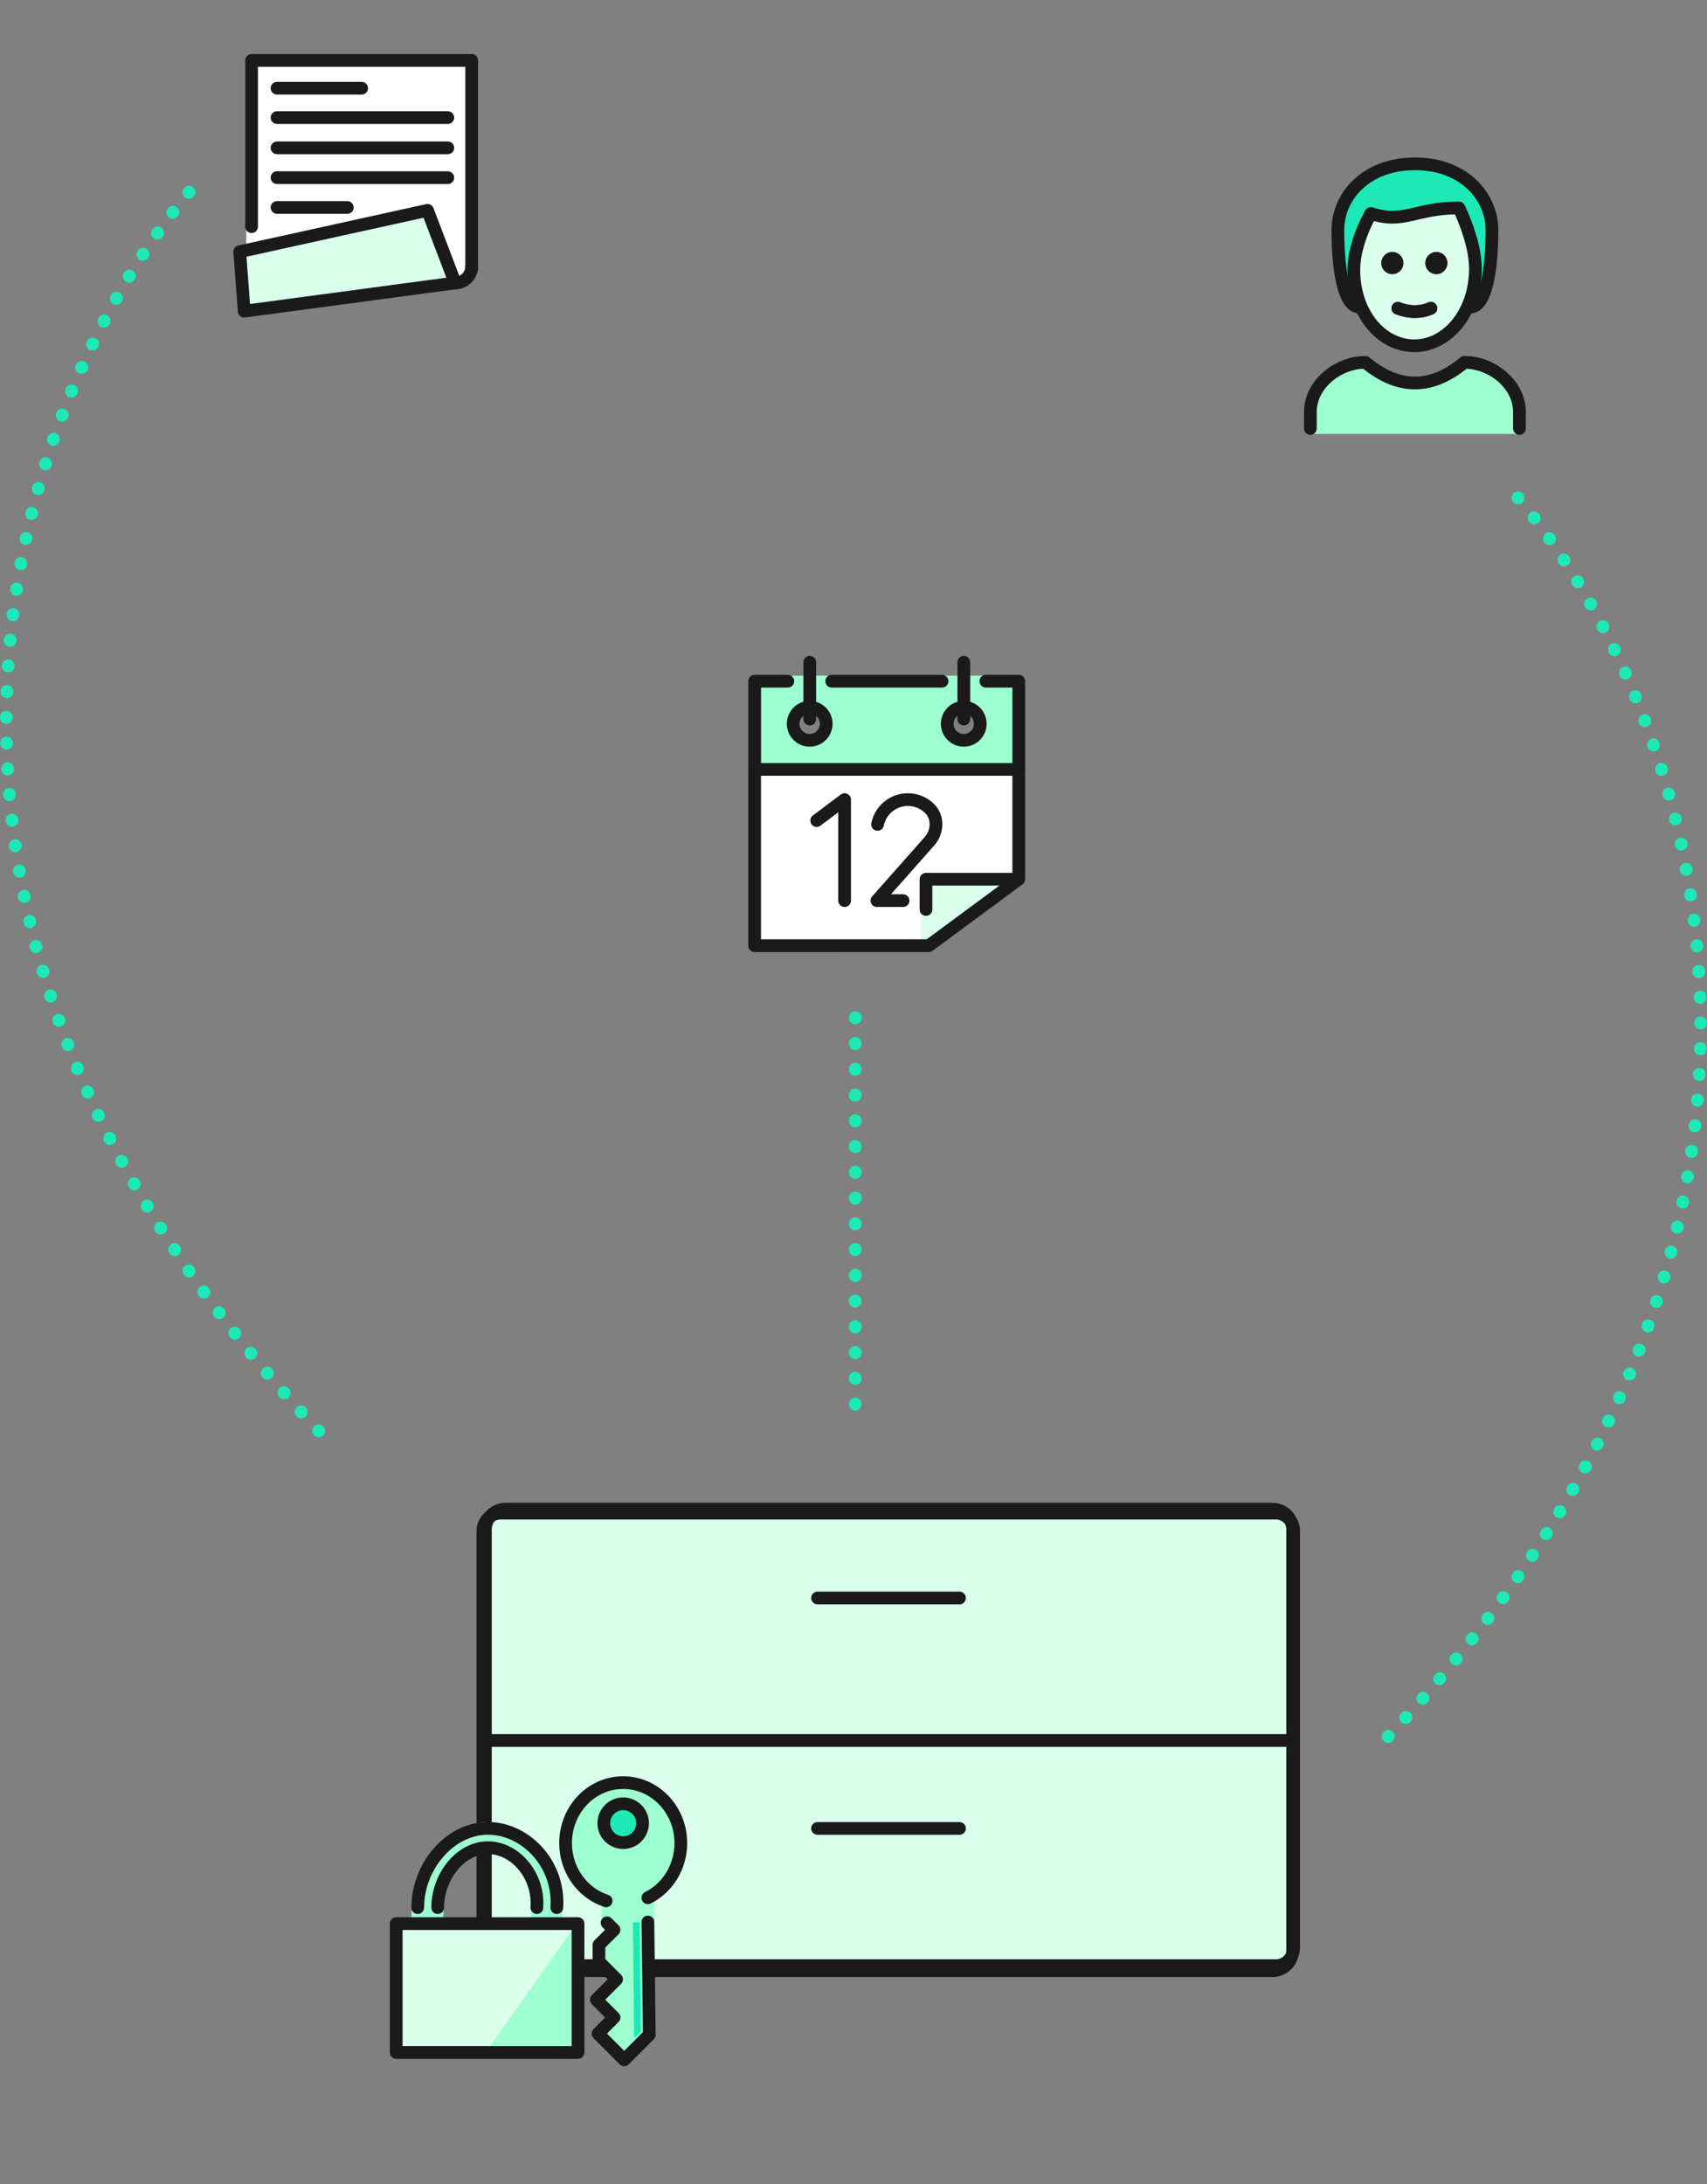 <svg width="537" height="687" viewBox="0 0 537 687" fill="none" xmlns="http://www.w3.org/2000/svg">
<rect x="0" y="0" width="537" height="687" fill="#808080" stroke="none"/>
<path d="M401.405 618.248H157.475C154.415 618.248 151.911 615.74 151.911 612.674V481.499C151.911 478.433 154.415 475.924 157.475 475.924H401.405C404.465 475.924 406.969 478.433 406.969 481.499V612.674C406.969 615.74 404.465 618.248 401.405 618.248Z" fill="#DAFFEC"/>
<path d="M401.405 618.248H157.475C154.415 618.248 151.911 615.74 151.911 612.674V481.499C151.911 478.433 154.415 475.924 157.475 475.924H401.405C404.465 475.924 406.969 478.433 406.969 481.499V612.674C406.969 615.74 404.465 618.248 401.405 618.248Z" stroke="#1A1A1A" stroke-width="4" stroke-miterlimit="10" stroke-linecap="round" stroke-linejoin="round"/>
<path d="M400.273 619.848H159.062C155.544 619.848 152.692 616.991 152.692 613.466V481.059C152.692 477.534 155.544 474.677 159.062 474.677H400.273C403.791 474.677 406.643 477.534 406.643 481.059V613.466C406.643 616.991 403.791 619.848 400.273 619.848Z" stroke="#1A1A1A" stroke-width="4" stroke-miterlimit="10" stroke-linecap="round" stroke-linejoin="round"/>
<path d="M301.848 575.094H257.19" stroke="#1A1A1A" stroke-width="4" stroke-miterlimit="10" stroke-linecap="round" stroke-linejoin="round"/>
<path d="M153.938 547.436H406.342" stroke="#1A1A1A" stroke-width="4" stroke-miterlimit="10" stroke-linecap="round" stroke-linejoin="round"/>
<path d="M301.848 502.612H257.19" stroke="#1A1A1A" stroke-width="4" stroke-miterlimit="10" stroke-linecap="round" stroke-linejoin="round"/>
<path d="M59.485 60.448C8.053 121.226 -55.645 284.401 101.027 450.88" stroke="#1DE9B6" stroke-width="4" stroke-linecap="round" stroke-dasharray="0.1 8"/>
<path d="M477.515 156.569C528.947 217.347 592.645 380.523 435.973 547.002" stroke="#1DE9B6" stroke-width="4" stroke-linecap="round" stroke-dasharray="0.1 8"/>
<path d="M148.385 84.664V19.003H77.482V71.292V90.636L145.726 88.297" fill="white"/>
<path d="M148.385 84.664V19.003H79.149V71.292" fill="white"/>
<path d="M134.489 66.157L75.408 79.168L76.818 97.878L130.803 90.656L136.469 89.899L143.193 88.999L134.489 66.157Z" fill="#DAFFEC"/>
<path d="M148.385 84.664V19.003H79.149V71.292" stroke="#1A1A1A" stroke-width="4" stroke-miterlimit="10" stroke-linecap="round" stroke-linejoin="round"/>
<path d="M134.489 66.157L75.408 79.168L76.818 97.878L130.803 90.656L136.469 89.899L143.193 88.999L134.489 66.157Z" stroke="#1A1A1A" stroke-width="4" stroke-miterlimit="10" stroke-linecap="round" stroke-linejoin="round"/>
<path d="M148.385 83.797C148.385 86.67 146.06 88.999 143.193 88.999" stroke="#1A1A1A" stroke-width="4" stroke-miterlimit="10" stroke-linecap="round" stroke-linejoin="round"/>
<path d="M87.149 65.252H109.254" stroke="#1A1A1A" stroke-width="4" stroke-miterlimit="10" stroke-linecap="round" stroke-linejoin="round"/>
<path d="M87.149 55.875H140.873" stroke="#1A1A1A" stroke-width="4" stroke-miterlimit="10" stroke-linecap="round" stroke-linejoin="round"/>
<path d="M87.149 46.499H140.873" stroke="#1A1A1A" stroke-width="4" stroke-miterlimit="10" stroke-linecap="round" stroke-linejoin="round"/>
<path d="M87.149 36.986H140.873" stroke="#1A1A1A" stroke-width="4" stroke-miterlimit="10" stroke-linecap="round" stroke-linejoin="round"/>
<path d="M87.149 27.747H113.767" stroke="#1A1A1A" stroke-width="4" stroke-miterlimit="10" stroke-linecap="round" stroke-linejoin="round"/>
<path d="M269.054 320.075V448.898" stroke="#1DE9B6" stroke-width="4" stroke-linecap="round" stroke-dasharray="0.1 8"/>
<path d="M237.403 242.003L237.398 297.443L292.198 297.433L320.048 276.54C320.035 276.455 320.487 269.696 320.487 269.696L320.482 241.95L237.403 242.003Z" fill="white"/>
<path d="M320.482 276.54H291.301C291.301 276.54 289.745 287.126 289.621 286.29V295.699L292.198 297.433L320.482 276.54Z" fill="#DAFFEC"/>
<path d="M236.44 242.297L320.482 241.95L320.487 214.256C320.487 214.256 309.174 212.523 310.13 212.523H303.974L304.065 222.532C307.054 223.323 307.787 227.886 307.787 227.886C307.748 231.687 303.151 232.273 303.129 232.269C299.931 231.612 298.821 230.045 298.857 227.41C298.882 225.557 298.937 225.104 300.257 223.806C301.143 222.936 301.354 222.751 302.525 222.453L302.477 212.523H296.351C296.802 212.523 260.689 212.523 261.646 212.523H255.308L255.43 222.453C258.42 223.244 259.399 223.932 259.369 227.168C259.333 230.971 254.685 232.858 254.663 232.858C250.846 232.821 249.484 231.058 249.52 227.234C249.537 225.381 251.037 224.002 252.357 222.704C253.244 221.834 253.567 221.279 254.739 220.981L254.324 212.523H247.845C248.215 212.523 237.403 214.256 237.403 214.256L236.44 242.297Z" fill="#9DFFD0"/>
<path d="M276.064 259.292C276.972 254.845 280.9 251.499 285.607 251.499C288.297 251.499 290.732 252.592 292.495 254.358C295.237 257.105 294.984 261.67 292.411 264.577L275.866 283.271H284.105" stroke="#1A1A1A" stroke-width="4" stroke-miterlimit="10" stroke-linecap="round" stroke-linejoin="round"/>
<path d="M256.922 258.089L265.701 251.499V283.271" stroke="#1A1A1A" stroke-width="4" stroke-miterlimit="10" stroke-linecap="round" stroke-linejoin="round"/>
<path d="M259.908 227.705C259.935 224.831 257.633 222.48 254.765 222.452C251.897 222.425 249.55 224.732 249.522 227.605C249.495 230.478 251.797 232.83 254.665 232.857C257.533 232.885 259.88 230.578 259.908 227.705Z" stroke="#1A1A1A" stroke-width="4" stroke-miterlimit="10" stroke-linecap="round" stroke-linejoin="round"/>
<path d="M261.646 214.256H296.351" stroke="#1A1A1A" stroke-width="4" stroke-miterlimit="10" stroke-linecap="round" stroke-linejoin="round"/>
<path d="M310.13 214.256H320.487V242.003H237.403V214.256H247.844" stroke="#1A1A1A" stroke-width="4" stroke-miterlimit="10" stroke-linecap="round" stroke-linejoin="round"/>
<path d="M237.398 241.95V297.443L292.198 297.433L320.482 276.54V241.95" stroke="#1A1A1A" stroke-width="4" stroke-miterlimit="10" stroke-linecap="round" stroke-linejoin="round"/>
<path d="M320.048 276.54H291.301V286.042" stroke="#1A1A1A" stroke-width="4" stroke-miterlimit="10" stroke-linecap="round" stroke-linejoin="round"/>
<path d="M308.376 227.703C308.404 224.83 306.101 222.478 303.233 222.451C300.366 222.423 298.018 224.73 297.991 227.603C297.963 230.476 300.266 232.828 303.134 232.856C306.002 232.883 308.349 230.576 308.376 227.703Z" stroke="#1A1A1A" stroke-width="4" stroke-miterlimit="10" stroke-linecap="round" stroke-linejoin="round"/>
<path d="M303.205 208.301V226.179" stroke="#1A1A1A" stroke-width="4" stroke-miterlimit="10" stroke-linecap="round" stroke-linejoin="round"/>
<path d="M254.739 208.301V226.179" stroke="#1A1A1A" stroke-width="4" stroke-miterlimit="10" stroke-linecap="round" stroke-linejoin="round"/>
<path d="M179.019 605.103H181.841V645.633H124.642V605.103H127.464H179.019Z" fill="#DAFFEC"/>
<path d="M181.171 605.399L152.918 645.365H181.98L181.171 605.399Z" fill="#9DFFD0"/>
<path d="M131.416 603.873C131.069 590.579 141.072 575.46 152.968 575.085C164.965 574.707 177.919 592.864 174.449 604.867H168.94C168.94 604.867 170.306 592.498 165.073 587.276C164.134 584.611 157.197 579.818 152.125 580.566C148.704 581.071 141.062 585.435 139.471 588.511C137.693 591.951 137.448 603.873 137.448 603.873L131.416 603.873Z" fill="#9DFFD0" stroke="#9DFFD0" stroke-width="4" stroke-miterlimit="10" stroke-linecap="round" stroke-linejoin="round"/>
<path d="M203.67 598.551C209.873 595.398 214.175 588.517 214.175 580.536C214.175 569.573 206.058 560.685 196.047 560.685C186.035 560.685 177.919 569.573 177.919 580.536C177.919 589.399 183.285 597.957 190.654 598.95" fill="#9DFFD0"/>
<path d="M203.821 598.146L203.802 603.482L204.071 639.422L196.28 647.228L189.944 639.146L194.934 634.147L189.47 628.672L194.042 622.357L188.606 616.911L188.63 611.75L193.32 607.05L191.172 604.898V598.146" fill="#9DFFD0"/>
<path d="M203.821 598.146L203.802 603.482L204.071 639.422L196.28 647.228L189.944 639.146L194.934 634.147L189.47 628.672L194.042 622.357L188.606 616.911L188.63 611.75L193.32 607.05L191.172 604.898V598.146" stroke="#9DFFD0" stroke-width="4" stroke-miterlimit="10" stroke-linecap="round" stroke-linejoin="round"/>
<path d="M199.522 641.051L201.601 638.966L201.222 604.582L199.121 604.606L199.522 641.051Z" fill="#1DE9B6"/>
<path d="M200.355 577.769C202.734 575.384 202.734 571.519 200.355 569.134C197.975 566.75 194.117 566.75 191.737 569.134C189.357 571.519 189.357 575.384 191.737 577.769C194.117 580.153 197.975 580.153 200.355 577.769Z" fill="#1DE9B6"/>
<path d="M179.019 605.033H181.841V645.562H124.642V605.033H127.464H179.019Z" stroke="#1A1A1A" stroke-width="4" stroke-miterlimit="10" stroke-linecap="round" stroke-linejoin="round"/>
<path d="M203.818 604.521L204.262 639.978L196.368 647.886L188.119 639.622L193.174 634.557L187.587 628.959L193.973 622.56L188.414 616.991V611.738L193.166 606.977L190.969 604.776" stroke="#1A1A1A" stroke-width="4" stroke-miterlimit="10" stroke-linecap="round" stroke-linejoin="round"/>
<path d="M175.158 600.003C176.164 586.071 164.964 574.707 152.968 575.085C141.072 575.46 131.416 587.368 131.416 600.003" stroke="#1A1A1A" stroke-width="4" stroke-miterlimit="10" stroke-linecap="round" stroke-linejoin="round"/>
<path d="M137.697 600.003C137.697 590.449 144.584 581.446 153.069 581.162C161.625 580.876 169.612 589.469 168.895 600.003" stroke="#1A1A1A" stroke-width="4" stroke-miterlimit="10" stroke-linecap="round" stroke-linejoin="round"/>
<path d="M200.355 577.769C202.734 575.384 202.734 571.519 200.355 569.134C197.975 566.75 194.117 566.75 191.737 569.134C189.357 571.519 189.357 575.384 191.737 577.769C194.117 580.153 197.975 580.153 200.355 577.769Z" stroke="#1A1A1A" stroke-width="4" stroke-miterlimit="10" stroke-linecap="round" stroke-linejoin="round"/>
<path d="M203.804 596.909C209.984 593.841 214.236 587.215 214.178 579.568C214.098 569.063 205.917 560.61 195.906 560.686C185.894 560.762 177.843 569.339 177.923 579.844C177.987 588.337 183.347 595.489 190.688 597.877" stroke="#1A1A1A" stroke-width="4" stroke-miterlimit="10" stroke-linecap="round" stroke-linejoin="round"/>
<path d="M412.225 136.503V129.566C412.225 120.895 420.879 113.959 429.534 113.959C439.919 122.629 450.305 122.629 460.69 113.959C469.345 113.959 477.999 120.895 477.999 129.566V136.503" fill="#9DFFD0"/>
<path d="M427.803 96.617C422.61 96.617 420.879 84.478 420.879 72.339C420.879 61.934 429.534 51.529 445.112 51.529C460.69 51.529 469.345 61.934 469.345 72.339C469.345 84.478 467.614 96.617 462.421 96.617" fill="#1DE9B6"/>
<path d="M425.899 84.478C425.726 98.351 432.996 108.756 444.939 108.756C457.229 108.756 464.152 98.351 464.152 84.478C464.152 75.807 458.959 67.136 458.959 67.136C445.112 67.136 441.65 72.339 431.265 68.871C431.265 68.871 426.072 75.807 425.899 84.478Z" fill="#DAFFEC"/>
<path d="M412.225 134.769V129.566C412.225 120.895 420.879 113.959 429.534 113.959C439.919 122.629 450.305 122.629 460.69 113.959C469.345 113.959 477.999 120.895 477.999 129.566V134.769" stroke="#1A1A1A" stroke-width="4" stroke-linecap="round" stroke-linejoin="round"/>
<path d="M439.746 96.964C443.381 98.351 446.843 98.351 450.132 96.964" stroke="#1A1A1A" stroke-width="4" stroke-linecap="round" stroke-linejoin="round"/>
<path d="M455.325 82.744C455.325 84.651 453.767 86.212 451.863 86.212C449.959 86.212 448.401 84.651 448.401 82.744C448.401 80.836 449.959 79.276 451.863 79.276C453.767 79.276 455.325 80.836 455.325 82.744Z" fill="#1A1A1A"/>
<path d="M441.477 82.744C441.477 84.651 439.919 86.212 438.015 86.212C436.111 86.212 434.554 84.651 434.554 82.744C434.554 80.836 436.111 79.276 438.015 79.276C439.919 79.276 441.477 80.836 441.477 82.744Z" fill="#1A1A1A"/>
<path d="M427.803 96.617C422.61 96.617 420.879 84.478 420.879 72.339C420.879 61.934 429.534 51.529 445.112 51.529C460.69 51.529 469.345 61.934 469.345 72.339C469.345 84.478 467.614 96.617 462.421 96.617" stroke="#1A1A1A" stroke-width="4" stroke-linecap="round" stroke-linejoin="round"/>
<path d="M455.325 82.744C455.325 84.651 453.767 86.212 451.863 86.212C449.959 86.212 448.401 84.651 448.401 82.744C448.401 80.836 449.959 79.276 451.863 79.276C453.767 79.276 455.325 80.836 455.325 82.744Z" fill="#1A1A1A"/>
<path d="M441.477 82.744C441.477 84.651 439.919 86.212 438.015 86.212C436.111 86.212 434.554 84.651 434.554 82.744C434.554 80.836 436.111 79.276 438.015 79.276C439.919 79.276 441.477 80.836 441.477 82.744Z" fill="#1A1A1A"/>
<path d="M425.899 84.478C425.726 98.351 434.381 108.756 444.939 108.756C455.325 108.756 464.152 98.351 464.152 84.478C464.152 75.807 458.959 65.402 458.959 65.402C445.112 65.402 441.65 70.605 431.265 67.136C431.265 67.136 426.072 75.807 425.899 84.478Z" stroke="#1A1A1A" stroke-width="4" stroke-linejoin="round"/>
<path d="M439.746 96.964C443.381 98.351 446.843 98.351 450.132 96.964" stroke="#1A1A1A" stroke-width="4" stroke-linecap="round" stroke-linejoin="round"/>
</svg>

